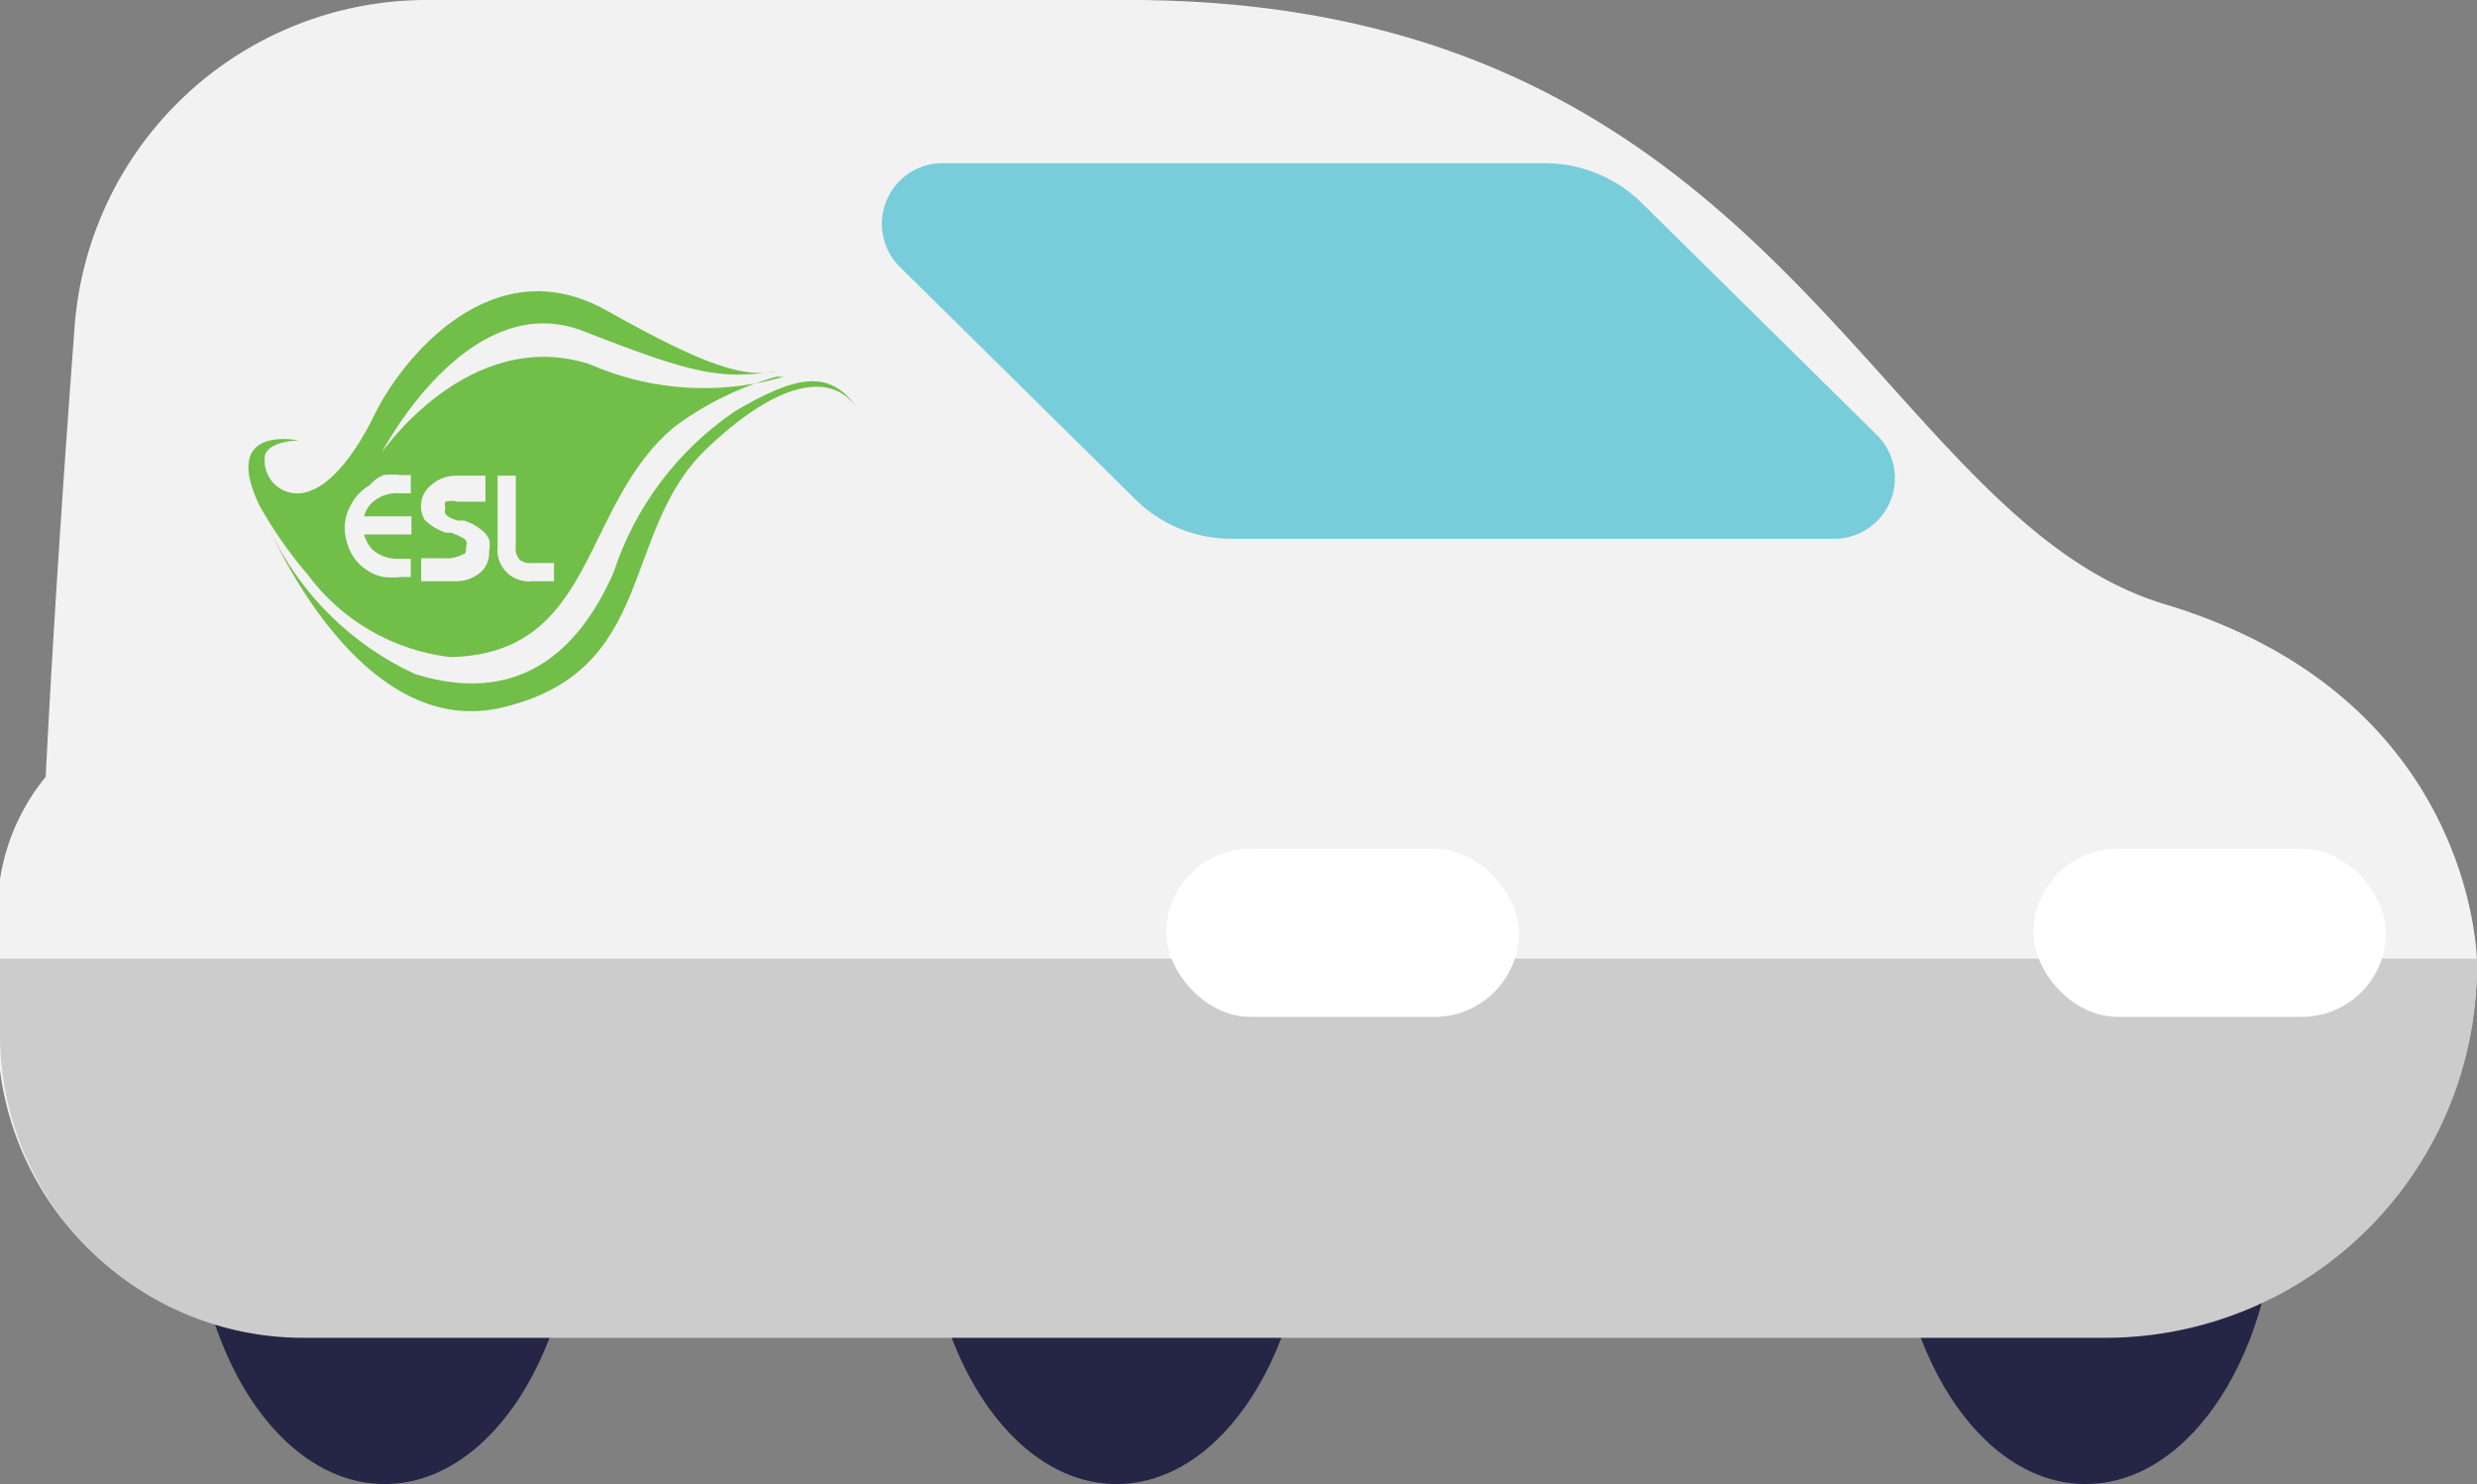 <svg xmlns="http://www.w3.org/2000/svg" xmlns:xlink="http://www.w3.org/1999/xlink" viewBox="0 0 40.82 24.46"><rect x="0" y="0" width="40.82" height="24.46" fill="#808080" stroke="none"/><defs><style>.cls-1,.cls-2{fill:none;}.cls-2{clip-rule:evenodd;}.cls-3{fill:#252545;}.cls-4{fill:#f2f2f2;}.cls-5{fill:#78cddb;}.cls-6{isolation:isolate;}.cls-7{clip-path:url(#clip-path);}.cls-8{clip-path:url(#clip-path-2);}.cls-9{clip-path:url(#clip-path-3);}.cls-10{fill:#71be49;}.cls-11{fill:#ccc;}.cls-12{fill:#fff;}</style><clipPath id="clip-path"><rect class="cls-1" x="3.46" y="4.01" width="10.71" height="8.19"/></clipPath><clipPath id="clip-path-2"><path class="cls-2" d="M8.28,11.66c-2,.48-3.38-1.94-3.84-2.94a4.92,4.92,0,0,0,2.4,2.39c1.64.51,2.66-.29,3.27-1.67a5.15,5.15,0,0,1,2-2.66c1-.59,1.59-.73,2.05,0-.45-.73-1.41-.45-2.54.64C10.22,8.79,10.82,11.06,8.28,11.66ZM5.07,9.47a7.07,7.07,0,0,1-.79-1.13c-.66-1.36.64-1.08.64-1.08s-.46,0-.55.23a.54.54,0,0,0,.74.6c.24-.08.64-.39,1.07-1.27S8.1,4.05,10,5.12c1.64.92,2.25,1.11,2.83,1-.95.12-1.3.09-3.21-.66s-3.33,2-3.33,2S7.72,5.37,9.71,6a4.7,4.7,0,0,0,2.89.29l.32-.08-.13,0a5.17,5.17,0,0,0-1.67.82c-1.56,1.29-1.28,3.75-3.7,3.8A3.42,3.42,0,0,1,5.07,9.47ZM8.2,9a.52.52,0,0,0,.58.58h.35v-.3H8.75a.25.25,0,0,1-.19-.06A.28.28,0,0,1,8.5,9V7.84H8.2Zm-1.26.58h.55a.63.63,0,0,0,.41-.13.42.42,0,0,0,.16-.36.45.45,0,0,0,0-.2.4.4,0,0,0-.13-.16.84.84,0,0,0-.28-.15h0l-.11,0c-.15-.05-.19-.09-.2-.11a.13.13,0,0,1,0-.1.13.13,0,0,1,0-.1.35.35,0,0,1,.2,0H8V7.84H7.5A.61.61,0,0,0,7.1,8,.44.44,0,0,0,7,8.57a.88.88,0,0,0,.35.21l.09,0c.18.07.23.11.24.13a.12.12,0,0,1,0,.1c0,.09,0,.12-.06.13a.55.55,0,0,1-.31.06H6.94ZM5.68,8.69a.92.92,0,0,0,.11.43.77.77,0,0,0,.31.31.72.72,0,0,0,.22.08,1.29,1.29,0,0,0,.29,0h.16v-.3H6.59a.63.63,0,0,1-.44-.14A.58.58,0,0,1,6,8.81h.78v-.3H6a.47.47,0,0,1,.16-.25.6.6,0,0,1,.42-.13h.19v-.3H6.61a1.29,1.29,0,0,0-.29,0A.57.57,0,0,0,6.09,8a.75.75,0,0,0-.3.31A.77.77,0,0,0,5.68,8.69Z"/></clipPath><clipPath id="clip-path-3"><rect class="cls-1" x="4.09" y="4.79" width="10.08" height="6.93"/></clipPath></defs><title>van</title><g id="Layer_2" data-name="Layer 2"><g id="Layer_2-2" data-name="Layer 2"><ellipse class="cls-3" cx="18.4" cy="19.53" rx="3.16" ry="4.93"/><ellipse class="cls-3" cx="34.37" cy="19.53" rx="3.16" ry="4.93"/><ellipse class="cls-3" cx="6.34" cy="19.53" rx="3.16" ry="4.93"/><path class="cls-4" d="M26.52,11.52V22h8.17a6.13,6.13,0,0,0,6.13-6.13s0-4.36-5.14-5.91C30.86,8.51,29.36,0,18.6,0"/><path class="cls-4" d="M0,11.52H9.33a5,5,0,0,1,5,5v2A3.49,3.49,0,0,1,10.8,22H0a0,0,0,0,1,0,0V11.52A0,0,0,0,1,0,11.52Z" transform="translate(14.29 33.53) rotate(180)"/><path class="cls-4" d="M.61,17.48A4.53,4.53,0,0,0,5.14,22H27.39V11.52h0l-2.6-7.11A6.65,6.65,0,0,0,18.6,0H7A5.82,5.82,0,0,0,1.23,5.38C.94,9.25.61,14.33.61,17.48Z"/><path class="cls-5" d="M25.46,2.69h-9.9a1,1,0,0,0-.71,1.73l3.86,3.81a2.24,2.24,0,0,0,1.59.65h9.9a1,1,0,0,0,.71-1.73L27.05,3.34A2.28,2.28,0,0,0,25.46,2.69Z"/><g class="cls-6"><g class="cls-7"><g class="cls-8"><g class="cls-9"><rect class="cls-10" x="3.3" y="4.01" width="11.65" height="8.5"/></g></g></g></g><path class="cls-11" d="M0,17.05a5,5,0,0,0,5,5H34.69a6.13,6.13,0,0,0,6.13-6.13V15.8H0Z"/><rect class="cls-12" x="19.22" y="13.99" width="5.81" height="2.77" rx="1.39"/><rect class="cls-12" x="33.51" y="13.99" width="5.81" height="2.77" rx="1.39"/></g></g></svg>